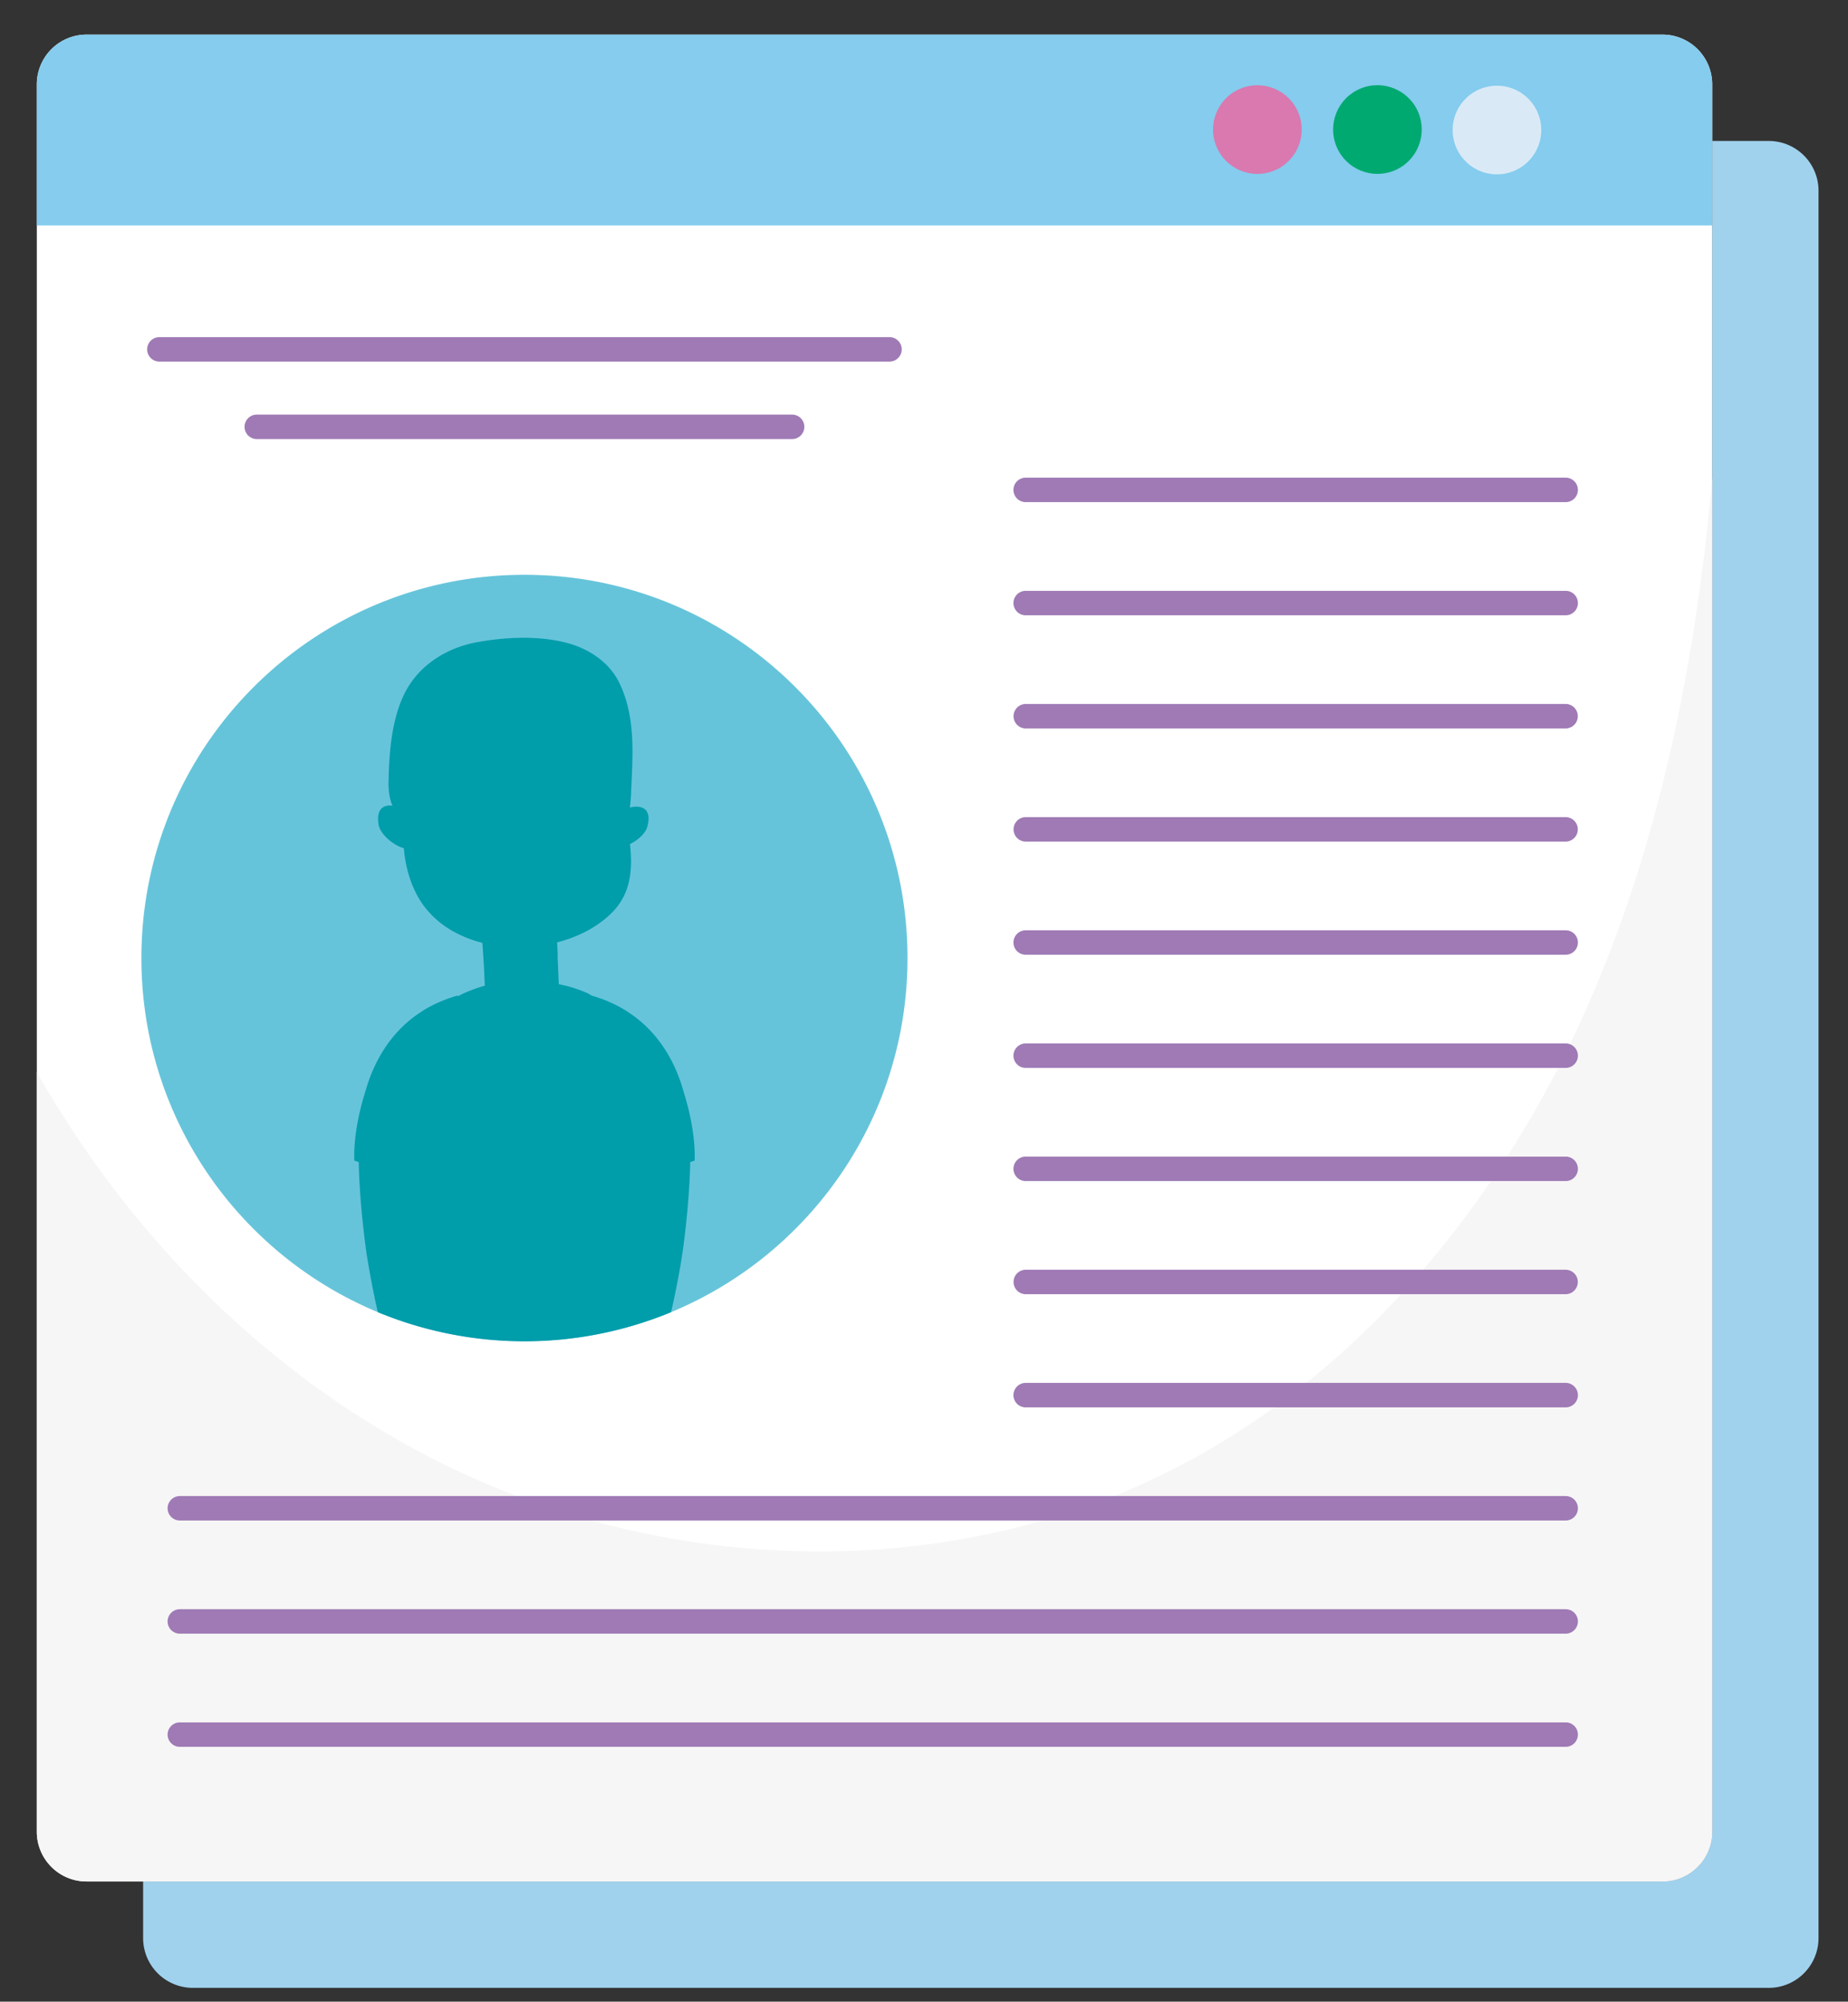 <svg viewBox="0 0 1846.468 1999" xmlns="http://www.w3.org/2000/svg"><rect x="0" y="0" width="1846.468" height="1999" fill="#333333" stroke="none"/><path d="m1795.085 149.28a49.441 49.441 0 0 0 -27.776-8.49h-56.513v84.352h-.019v1604.105a49.731 49.731 0 0 1 -49.696 49.751h-1518.076v56.487a49.731 49.731 0 0 0 49.696 49.752h1574.608a49.733 49.733 0 0 0 49.698-49.752v-1604.122h.017v-140.839a49.672 49.672 0 0 0 -21.939-41.244z" fill="#a0d2ee"/><path d="m1710.778 84.323v1744.925a49.731 49.731 0 0 1 -49.696 49.751h-1574.598a49.734 49.734 0 0 1 -49.707-49.751v-1744.925a49.738 49.738 0 0 1 49.707-49.769h1574.598a49.735 49.735 0 0 1 49.696 49.769z" fill="#fff"/><path d="m1710.778 477.6v1351.648a49.731 49.731 0 0 1 -49.696 49.751h-1574.598a49.734 49.734 0 0 1 -49.707-49.751v-758.577c95.012 167.427 236.491 308.412 409.022 392.837 227.882 111.47 508.645 117.564 733.462.11 172.257-89.972 304.623-245.704 389.27-420.596 84.647-174.946 124.371-368.648 141.975-562.185z" fill="#f6f6f6"/><path d="m1710.796 225.143v-140.839a49.737 49.737 0 0 0 -49.734-49.734h-1574.563a49.737 49.737 0 0 0 -49.734 49.734v140.839z" fill="#85ccee"/><path d="m906.741 956.821c0 159.522-97.582 296.171-236.272 353.627a383.62 383.62 0 0 1 -292.913 0c-138.688-57.547-236.271-194.197-236.271-353.627 0-211.45 171.405-382.774 382.764-382.774 211.367 0 382.691 171.324 382.691 382.774z" fill="#66c4da"/><path d="m693.991 1159.142-4.31 1.299c-.165 6.607-.41 13.266-.74 19.873l-.238 3.329c-1.063 18.061-2.773 36.046-4.969 53.961-.649 4.793-1.143 9.515-1.949 14.236-.731 4.72-1.473 9.442-2.277 14.161-1.63 9.369-3.506 18.81-5.38 28.16-1.135 5.455-2.361 10.834-3.661 16.287a383.62 383.62 0 0 1 -292.913 0c-1.299-5.453-2.524-10.832-3.577-16.287-1.958-9.35-3.751-18.791-5.379-28.16-.815-4.72-1.628-9.441-2.361-14.161-.731-4.722-1.216-9.443-1.866-14.236-2.196-17.914-3.989-35.9-4.967-53.961l-.247-3.329c-.403-6.607-.567-13.266-.732-19.873l-4.308-1.299s-2.443-26.77 11.07-69.496c7.081-25.068 22.46-57.877 55.992-79.357 2.524-1.703 3.987-2.526 3.987-2.526a119.169 119.169 0 0 1 11.638-6.02 137.228 137.228 0 0 1 20.019-7.41l.74.568 1.548-.806a121.051 121.051 0 0 1 11.875-5.215l1.546-.641 2.772-.987c3.011-1.063 6.02-1.958 9.114-2.856l-.898-19.597-1.546-23.202a118.53 118.53 0 0 1 -30.603-12.295 92.591 92.591 0 0 1 -29.543-26.935c-11.07-16.286-16.678-35.57-18.306-55.259-11.638-3.348-24.42-14.986-25.399-24.427-2.113-14.804 5.05-19.196 13.999-18.061-2.443-5.618-4.145-13.431-3.907-24.246.649-30.684 3.421-68.287 20.026-94.984 14.731-23.768 40.448-38.829 67.63-43.878 28.728-5.36 61.857-6.916 90.337.495 21.975 5.691 42.654 19.286 52.743 40.2 16.762 35.005 13.101 73.247 11.555 110.775a124.704 124.704 0 0 1 -1.216 13.504c11.72-2.927 22.295.988 17.575 18.81-1.465 6.515-8.949 13.431-17.42 17.658 2.606 23.275 1.473 47.373-15.947 66.329-14.244 15.297-34.51 26.131-56.805 31.821l.566 12.698h-.163l1.225 29.13a123.375 123.375 0 0 1 19.534 5.306l3.742 1.372.566.238c1.713.752 3.588 1.482 5.537 2.361l.163.092 3.332 2.031h.082a136.913 136.913 0 0 1 20.026 7.41 117.301 117.301 0 0 1 11.556 6.02 43.794 43.794 0 0 1 3.989 2.526c33.614 21.48 48.994 54.289 55.992 79.357 13.513 42.726 11.152 69.496 11.152 69.496z" fill="#009dab"/><g fill="#9f7ab5"><path d="m1564.395 501.46h-539.577a12.204 12.204 0 1 1 0-24.409h539.577a12.204 12.204 0 1 1 0 24.409z"/><path d="m1564.395 614.469h-539.577a12.205 12.205 0 0 1 0-24.41h539.577a12.205 12.205 0 0 1 0 24.41z"/><path d="m1564.395 727.476h-539.577a12.214 12.214 0 0 1 0-24.427h539.577a12.214 12.214 0 0 1 0 24.427z"/><path d="m1564.395 840.484h-539.577a12.215 12.215 0 0 1 0-24.429h539.577a12.215 12.215 0 0 1 0 24.429z"/><path d="m1564.395 953.473h-539.577a12.204 12.204 0 1 1 0-24.409h539.577a12.204 12.204 0 1 1 0 24.409z"/><path d="m1564.395 1066.481h-539.577a12.205 12.205 0 0 1 0-24.411h539.577a12.205 12.205 0 0 1 0 24.411z"/><path d="m1564.395 1179.488h-539.577a12.204 12.204 0 1 1 0-24.409h539.577a12.204 12.204 0 1 1 0 24.409z"/><path d="m1564.395 1292.497h-539.577a12.214 12.214 0 0 1 0-24.427h539.577a12.214 12.214 0 0 1 0 24.427z"/><path d="m1564.395 1405.504h-539.577a12.214 12.214 0 0 1 0-24.428h539.577a12.214 12.214 0 0 1 0 24.428z"/><path d="m1564.395 1518.494h-1384.721a12.204 12.204 0 1 1 0-24.409h1384.721a12.204 12.204 0 1 1 0 24.409z"/><path d="m1564.395 1631.503h-1384.721a12.205 12.205 0 0 1 0-24.411h1384.721a12.205 12.205 0 0 1 0 24.411z"/><path d="m1564.395 1744.51h-1384.721a12.204 12.204 0 1 1 0-24.409h1384.721a12.204 12.204 0 1 1 0 24.409z"/><path d="m888.772 361.116h-729.527a12.205 12.205 0 0 1 0-24.411h729.527a12.205 12.205 0 1 1 0 24.411z"/><path d="m791.465 438.479h-534.904a12.205 12.205 0 0 1 0-24.411h534.904a12.205 12.205 0 0 1 0 24.411z"/></g><circle cx="1255.855" cy="129.848" fill="#d979af" r="44.262" transform="matrix(.923 -.386 .386 .923 47.059 494.326)"/><circle cx="1375.78" cy="129.848" fill="#00a970" r="44.262" transform="matrix(.923 -.386 .386 .923 56.334 540.571)"/><path d="m1539.976 129.848a44.267 44.267 0 1 1 -44.263-44.263 44.262 44.262 0 0 1 44.263 44.263z" fill="#d9eaf6"/></svg>